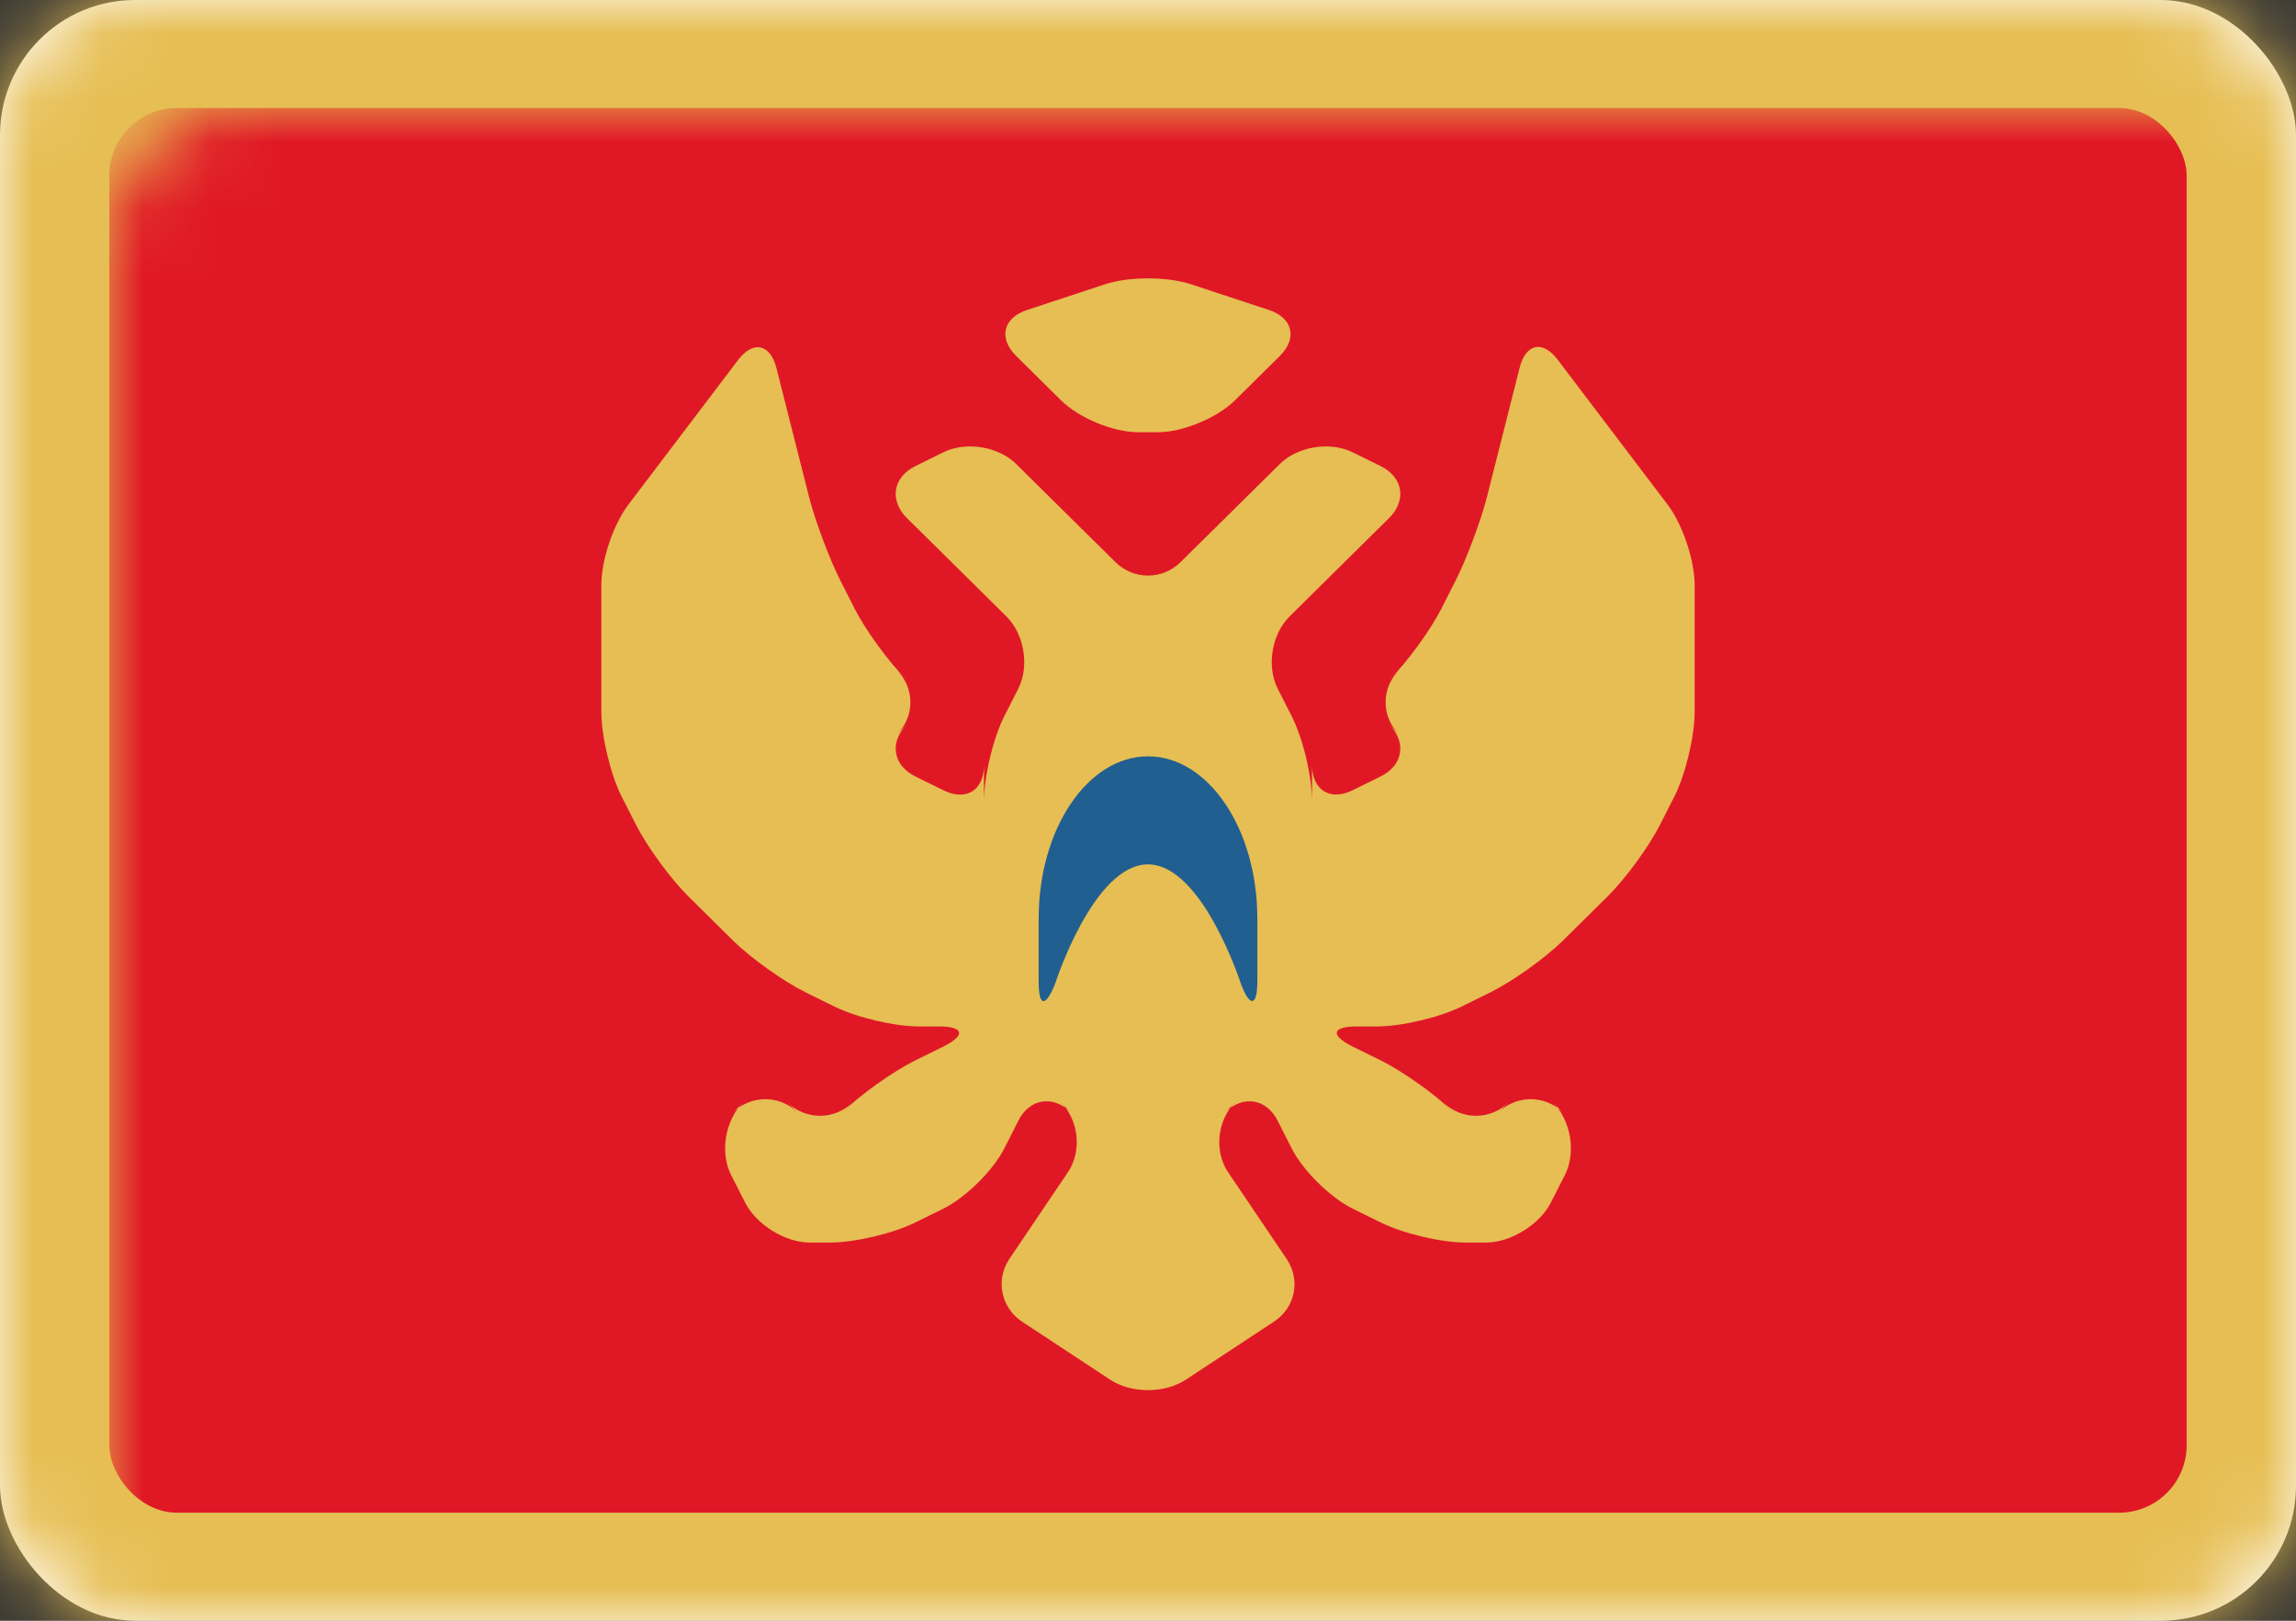 <?xml version="1.0" encoding="UTF-8"?>
<svg width="34px" height="24px" viewBox="0 0 34 24" version="1.1" xmlns="http://www.w3.org/2000/svg" xmlns:xlink="http://www.w3.org/1999/xlink">
    <rect x="0" y="0" width="34" height="24" fill="#333333" stroke="none"/>
    <!-- Generator: Sketch 42 (36781) - http://www.bohemiancoding.com/sketch -->
    <title>icons/Flags/ME-24</title>
    <desc>Created with Sketch.</desc>
    <defs>
        <rect id="path-1" x="0" y="0" width="34" height="24" rx="2"></rect>
    </defs>
    <g id="STYLE" stroke="none" stroke-width="1" fill="none" fill-rule="evenodd">
        <g id="Style_icons" transform="translate(-1040, -2537)">
            <g id="icons/Flags/ME-24" transform="translate(1040, 2537)">
                <g id="ME-24">
                    <mask id="mask-2" fill="white">
                        <use xlink:href="#path-1"></use>
                    </mask>
                    <use id="Mask" fill="#FFFFFF" xlink:href="#path-1"></use>
                    <rect id="Mask-Copy" fill="#E6BE53" mask="url(#mask-2)" x="0" y="0" width="34" height="24"></rect>
                    <rect id="Rectangle-2" fill="#E01826" mask="url(#mask-2)" x="1.619" y="1.6" width="30.762" height="20.8" rx="1"></rect>
                    <path d="M16.52,8.325 C16.785,8.588 17.213,8.59 17.48,8.325 L17.329,8.475 C17.595,8.212 18.021,7.791 18.287,7.529 L18.952,6.871 C19.215,6.611 19.696,6.532 20.031,6.698 L20.445,6.902 C20.778,7.067 20.835,7.41 20.567,7.675 L20.718,7.525 C20.453,7.788 20.026,8.209 19.761,8.471 L19.096,9.129 C18.833,9.389 18.753,9.864 18.92,10.196 L19.127,10.604 C19.294,10.933 19.429,11.489 19.429,11.875 L19.429,11.325 C19.429,11.698 19.696,11.868 20.031,11.702 L20.445,11.498 C20.778,11.333 20.835,10.99 20.567,10.725 L20.718,10.875 C20.453,10.612 20.451,10.19 20.718,9.925 L20.567,10.075 C20.833,9.812 21.181,9.336 21.349,9.004 L21.556,8.596 C21.722,8.267 21.932,7.705 22.021,7.352 L22.503,5.448 C22.593,5.09 22.841,5.03 23.068,5.328 L24.694,7.472 C24.916,7.763 25.095,8.295 25.095,8.663 L25.095,10.537 C25.095,10.903 24.962,11.464 24.794,11.796 L24.587,12.204 C24.421,12.533 24.074,13.009 23.809,13.271 L23.144,13.929 C22.88,14.189 22.399,14.532 22.064,14.698 L21.65,14.902 C21.318,15.067 20.751,15.2 20.389,15.2 L20.087,15.2 C19.723,15.2 19.696,15.332 20.031,15.498 L20.445,15.702 C20.778,15.867 21.26,16.21 21.528,16.475 L21.377,16.325 C21.642,16.588 22.07,16.59 22.337,16.325 L22.186,16.475 C22.452,16.212 22.879,16.21 23.147,16.475 L22.996,16.325 C23.261,16.588 23.343,17.064 23.175,17.396 L22.968,17.804 C22.802,18.133 22.37,18.4 22.008,18.4 L21.706,18.4 C21.342,18.4 20.78,18.268 20.445,18.102 L20.031,17.898 C19.698,17.733 19.295,17.336 19.127,17.004 L18.92,16.596 C18.754,16.267 18.406,16.21 18.139,16.475 L18.29,16.325 C18.025,16.588 17.977,17.048 18.185,17.357 L19.053,18.643 C19.26,18.951 19.187,19.359 18.865,19.571 L17.563,20.429 C17.252,20.634 16.758,20.641 16.437,20.429 L15.135,19.571 C14.824,19.366 14.739,18.952 14.947,18.643 L15.815,17.357 C16.022,17.049 15.978,16.59 15.71,16.325 L15.861,16.475 C15.596,16.212 15.247,16.264 15.08,16.596 L14.873,17.004 C14.706,17.333 14.304,17.732 13.969,17.898 L13.555,18.102 C13.222,18.267 12.655,18.4 12.294,18.4 L11.992,18.4 C11.628,18.4 11.2,18.136 11.032,17.804 L10.825,17.396 C10.659,17.067 10.737,16.59 11.004,16.325 L10.853,16.475 C11.118,16.212 11.546,16.21 11.814,16.475 L11.663,16.325 C11.928,16.588 12.356,16.59 12.623,16.325 L12.472,16.475 C12.737,16.212 13.22,15.868 13.555,15.702 L13.969,15.498 C14.302,15.333 14.274,15.2 13.913,15.2 L13.611,15.2 C13.247,15.2 12.685,15.068 12.35,14.902 L11.936,14.698 C11.603,14.533 11.122,14.191 10.856,13.929 L10.191,13.271 C9.928,13.011 9.581,12.536 9.413,12.204 L9.206,11.796 C9.04,11.467 8.905,10.905 8.905,10.537 L8.905,8.663 C8.905,8.297 9.079,7.77 9.306,7.472 L10.932,5.328 C11.154,5.037 11.408,5.095 11.497,5.448 L11.979,7.352 C12.07,7.71 12.277,8.264 12.444,8.596 L12.651,9.004 C12.817,9.333 13.165,9.81 13.433,10.075 L13.282,9.925 C13.547,10.188 13.549,10.61 13.282,10.875 L13.433,10.725 C13.167,10.988 13.22,11.332 13.555,11.498 L13.969,11.702 C14.302,11.867 14.571,11.711 14.571,11.325 L14.571,11.875 C14.571,11.502 14.705,10.936 14.873,10.604 L15.08,10.196 C15.246,9.867 15.169,9.391 14.904,9.129 L14.239,8.471 C13.975,8.211 13.549,7.79 13.282,7.525 L13.433,7.675 C13.167,7.412 13.22,7.068 13.555,6.902 L13.969,6.698 C14.302,6.533 14.783,6.609 15.048,6.871 L15.713,7.529 C15.977,7.789 16.403,8.21 16.671,8.475 L16.52,8.325 Z M15.048,5.271 C14.785,5.011 14.85,4.708 15.21,4.59 L16.362,4.21 C16.714,4.094 17.279,4.092 17.638,4.21 L18.79,4.59 C19.143,4.706 19.217,5.009 18.952,5.271 L18.287,5.929 C18.023,6.189 17.513,6.4 17.151,6.4 L16.849,6.4 C16.485,6.4 15.979,6.191 15.713,5.929 L15.048,5.271 Z" id="Line" fill="#E6BE53" mask="url(#mask-2)"></path>
                    <path d="M15.381,14.541 C15.381,14.905 15.481,14.925 15.624,14.569 C15.624,14.569 16.19,12.8 17,12.8 C17.81,12.8 18.381,14.582 18.381,14.582 C18.512,14.923 18.619,14.896 18.619,14.537 L18.619,13.6 C18.619,12.275 17.894,11.2 17,11.2 C16.106,11.2 15.381,12.275 15.381,13.6 L15.381,14.541 Z" id="Oval-205" fill="#215F90" mask="url(#mask-2)"></path>
                </g>
            </g>
        </g>
    </g>
</svg>